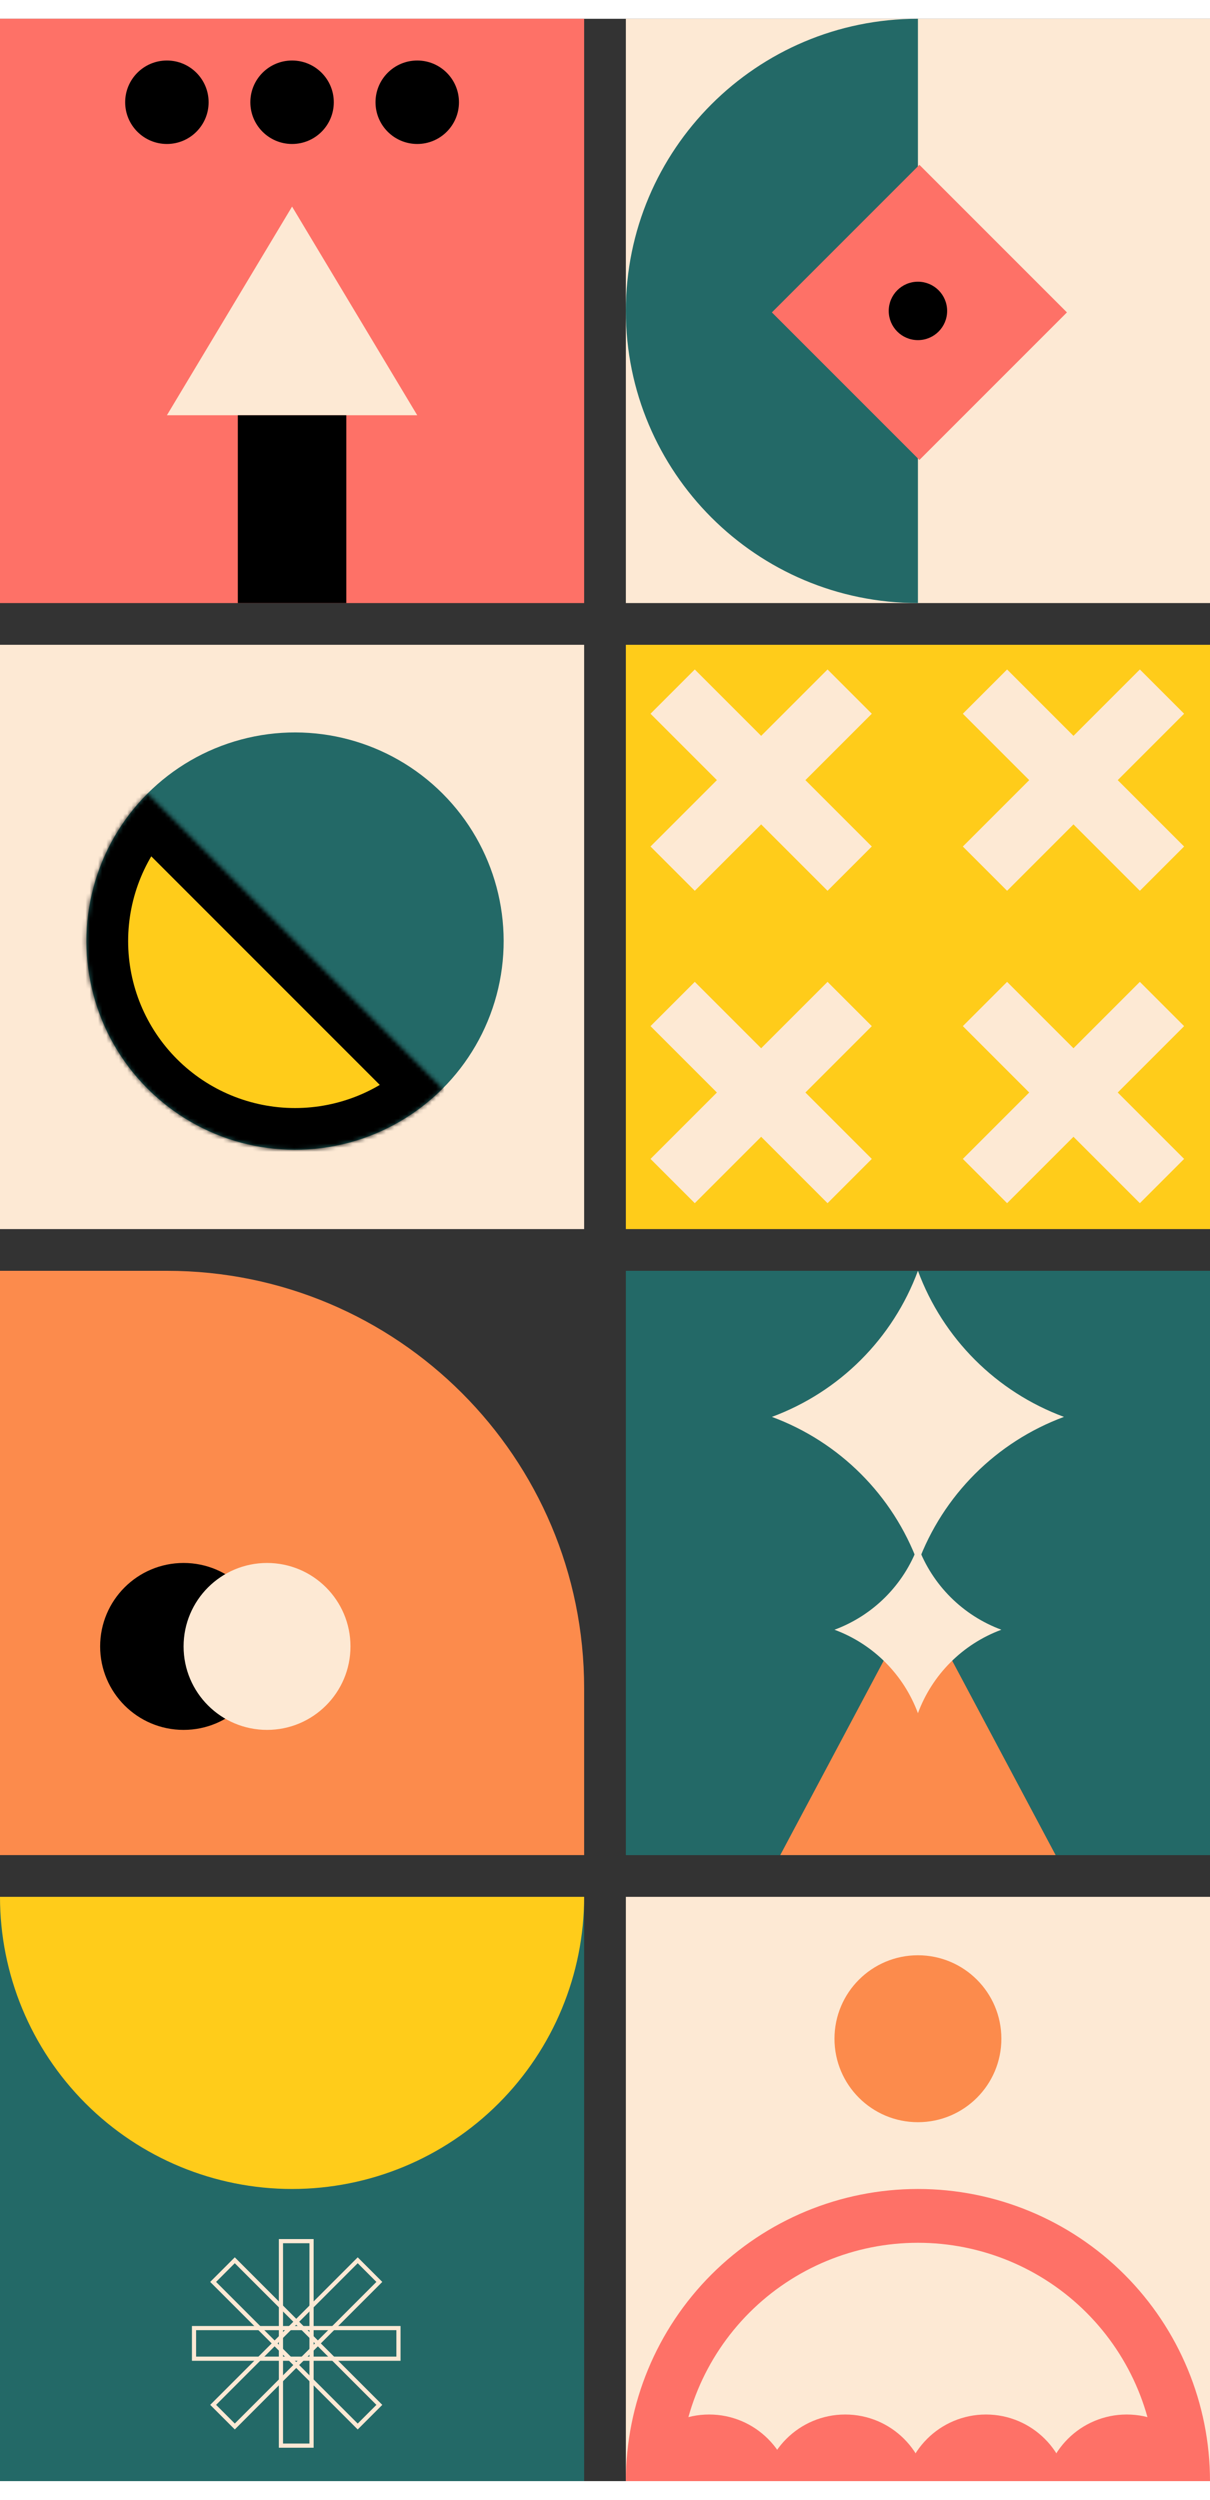 <svg width="290" height="599" viewBox="0 0 290 590" fill="none" xmlns="http://www.w3.org/2000/svg">
<rect x="0" y="0" width="290" height="590" fill="#333333" stroke="none"/>
<path d="M0 300L0 440H140V400C140 344.772 95.228 300 40 300H0Z" fill="#FC8B4C"/>
<circle r="20" transform="matrix(0 1 1 0 44 390)" fill="black"/>
<circle r="20" transform="matrix(0 1 1 0 64 390)" fill="#FDE9D4"/>
<rect y="150" width="140" height="140" fill="#FDE9D4"/>
<circle cx="70.711" cy="221" r="50" transform="rotate(-45 70.711 221)" fill="#236967"/>
<mask id="path-6-inside-1" fill="white">
<path d="M35.355 185.645C25.978 195.021 20.71 207.739 20.71 221C20.71 234.261 25.978 246.979 35.355 256.355C44.732 265.732 57.45 271 70.71 271C83.971 271 96.689 265.732 106.066 256.355L70.71 221L35.355 185.645Z"/>
</mask>
<path d="M35.355 185.645C25.978 195.021 20.71 207.739 20.71 221C20.71 234.261 25.978 246.979 35.355 256.355C44.732 265.732 57.45 271 70.71 271C83.971 271 96.689 265.732 106.066 256.355L70.71 221L35.355 185.645Z" fill="#FFCC1A" stroke="black" stroke-width="20" mask="url(#path-6-inside-1)"/>
<g clip-path="url(#clip0)">
<rect width="140" height="140" transform="matrix(-1 0 0 1 290 450)" fill="#FDE9D4"/>
<circle r="19.96" transform="matrix(-1 0 0 1 270.04 594)" fill="#FE7167"/>
<circle r="19.96" transform="matrix(-1 0 0 1 236.305 594)" fill="#FE7167"/>
<circle r="19.96" transform="matrix(-1 0 0 1 202.57 594)" fill="#FE7167"/>
<circle r="19.96" transform="matrix(-1 0 0 1 169.96 594)" fill="#FE7167"/>
<path d="M290 590C290 571.435 282.625 553.63 269.497 540.502C256.37 527.375 238.565 520 220 520C201.435 520 183.63 527.375 170.503 540.502C157.375 553.63 150 571.435 150 590H162.892C162.892 574.854 168.908 560.328 179.618 549.618C190.328 538.908 204.854 532.891 220 532.891C235.146 532.891 249.672 538.908 260.382 549.618C271.092 560.328 277.108 574.854 277.108 590H290Z" fill="#FE7167"/>
<circle r="20" transform="matrix(-1 0 0 1 220 484)" fill="#FC8B4C"/>
</g>
<rect x="150" y="300" width="140" height="140" fill="#236967"/>
<path d="M220 378L253 440H187L220 378Z" fill="#FC8B4C"/>
<path d="M220 366C223.429 375.266 230.734 382.571 240 386C230.734 389.429 223.429 396.734 220 406C216.571 396.734 209.266 389.429 200 386C209.266 382.571 216.571 375.266 220 366Z" fill="#FDE9D4"/>
<path d="M220 300C226 316.215 238.785 329 255 335C238.785 341 226 353.785 220 370C214 353.785 201.215 341 185 335C201.215 329 214 316.215 220 300Z" fill="#FDE9D4"/>
<rect y="450" width="140" height="140" fill="#236967"/>
<path d="M140 450C140 468.565 132.625 486.37 119.497 499.497C106.37 512.625 88.565 520 70 520C51.435 520 33.63 512.625 20.503 499.497C7.375 486.37 2.80326e-06 468.565 0 450L70 450H140Z" fill="#FFCC1A"/>
<rect x="67.334" y="532.5" width="7.333" height="49" stroke="#FDE9D4"/>
<rect x="51.083" y="542.269" width="7.333" height="49" transform="rotate(-45 51.083 542.269)" stroke="#FDE9D4"/>
<rect x="-0.707" width="7.333" height="49" transform="matrix(-0.707 -0.707 -0.707 0.707 90.417 541.769)" stroke="#FDE9D4"/>
<rect x="46.5" y="560.667" width="7.333" height="49" transform="rotate(-90 46.5 560.667)" stroke="#FDE9D4"/>
<rect x="150" y="150" width="140" height="140" fill="#FFCC1A"/>
<rect x="155.91" y="166.517" width="15" height="60" transform="rotate(-45 155.91 166.517)" fill="#FDE9D4"/>
<rect x="166.517" y="208.943" width="15" height="60" transform="rotate(-135 166.517 208.943)" fill="#FDE9D4"/>
<rect x="155.91" y="241.369" width="15" height="60" transform="rotate(-45 155.91 241.369)" fill="#FDE9D4"/>
<rect x="166.517" y="283.795" width="15" height="60" transform="rotate(-135 166.517 283.795)" fill="#FDE9D4"/>
<rect x="230.763" y="166.517" width="15" height="60" transform="rotate(-45 230.763 166.517)" fill="#FDE9D4"/>
<rect x="241.369" y="208.943" width="15" height="60" transform="rotate(-135 241.369 208.943)" fill="#FDE9D4"/>
<rect x="230.763" y="241.369" width="15" height="60" transform="rotate(-45 230.763 241.369)" fill="#FDE9D4"/>
<rect x="241.369" y="283.795" width="15" height="60" transform="rotate(-135 241.369 283.795)" fill="#FDE9D4"/>
<rect width="140" height="140" transform="matrix(1 0 0 -1 0 140)" fill="#FE7167"/>
<path d="M70 45L40 95H100L70 45Z" fill="#FDE9D4"/>
<rect width="26" height="45" transform="matrix(1 0 0 -1 57 140)" fill="black"/>
<circle r="10" transform="matrix(1 0 0 -1 70 20)" fill="black"/>
<circle r="10" transform="matrix(1 0 0 -1 100 20)" fill="black"/>
<circle r="10" transform="matrix(1 0 0 -1 40 20)" fill="black"/>
<path d="M150 0L290 0V140H150V0Z" fill="#FDE9D4"/>
<path d="M150 70C150 31.34 181.34 0 220 0V140C181.34 140 150 108.66 150 70Z" fill="#236967"/>
<rect x="185" y="70.355" width="50" height="50" transform="rotate(-45 185 70.355)" fill="#FE7167"/>
<circle cx="220" cy="70" r="7" fill="black"/>
<defs>
<clipPath id="clip0">
<rect width="140" height="140" fill="white" transform="matrix(-1 0 0 1 290 450)"/>
</clipPath>
</defs>
</svg>
